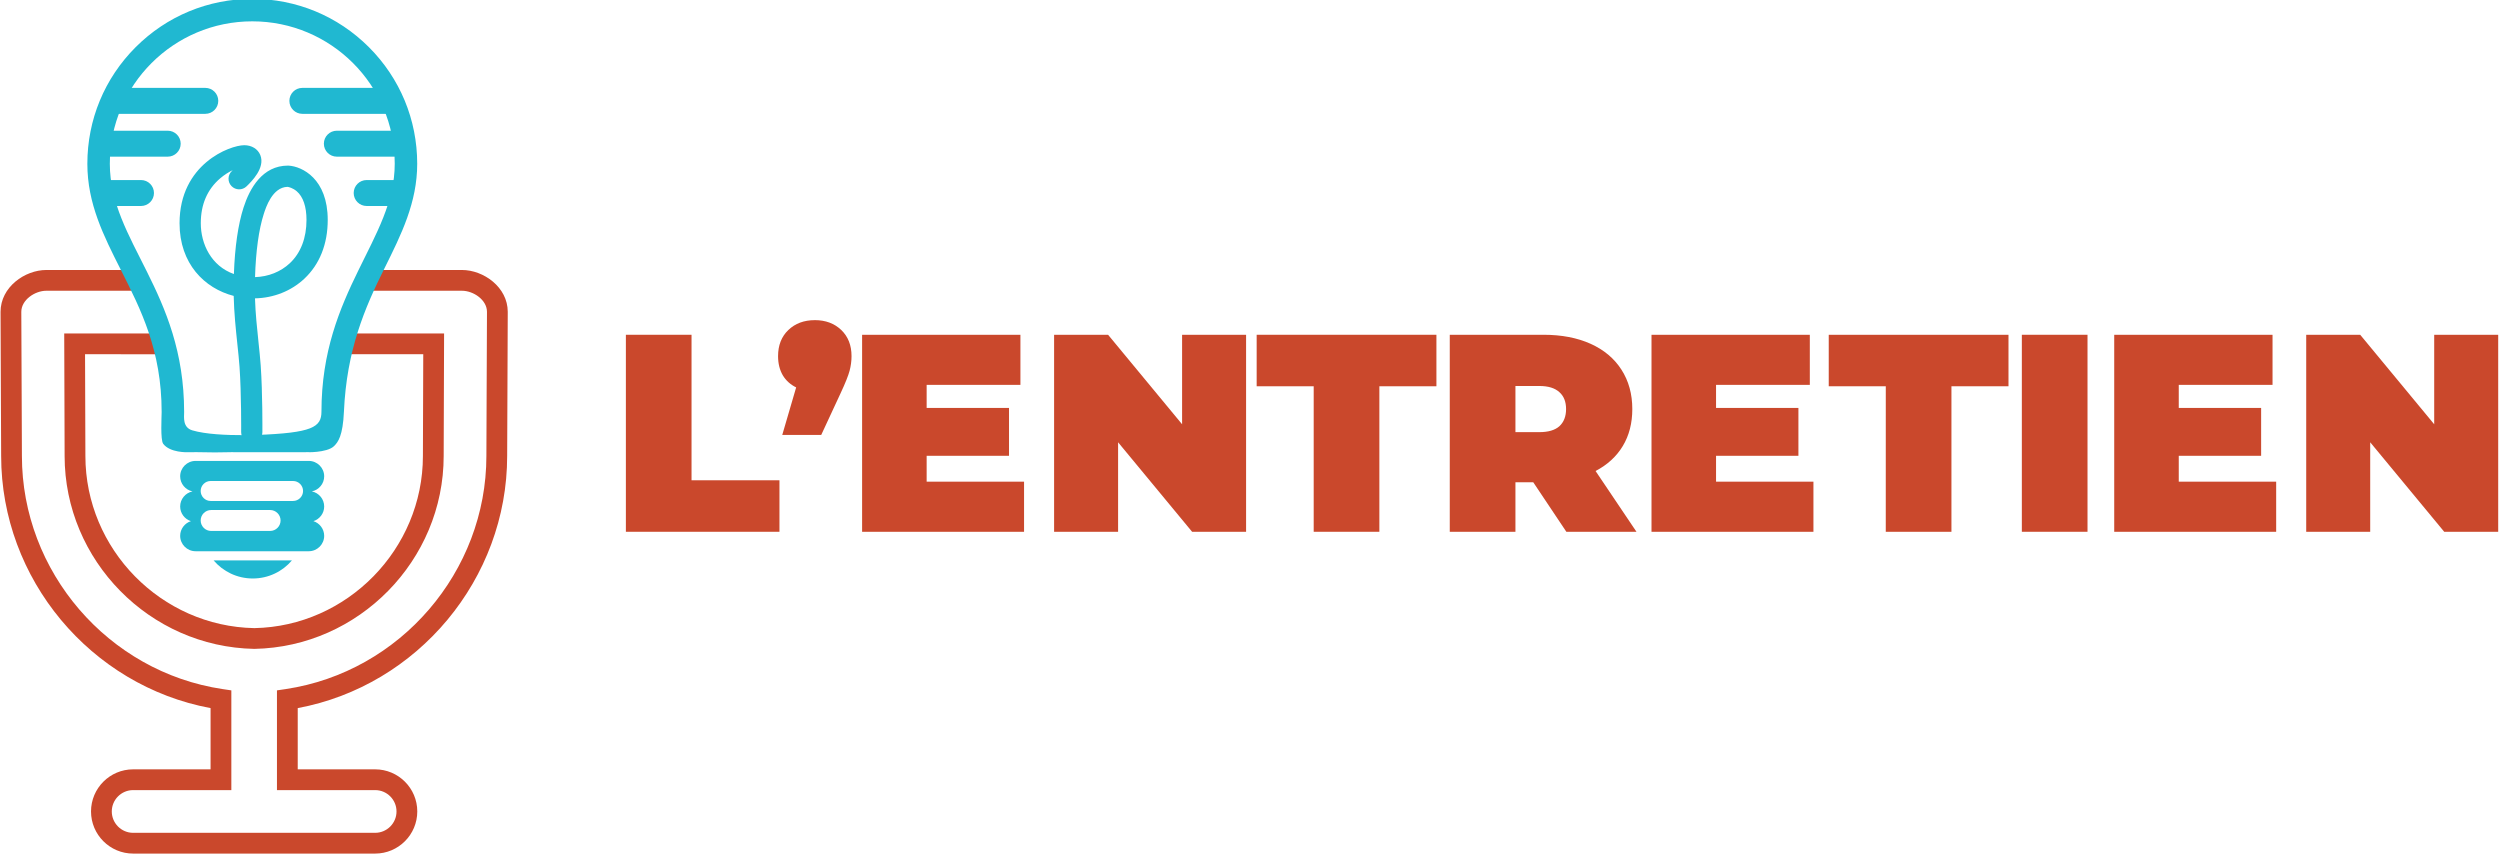 <?xml version="1.0" encoding="UTF-8" standalone="no"?>
<!-- Created with Inkscape (http://www.inkscape.org/) -->

<svg
   xmlns:dc="http://purl.org/dc/elements/1.1/"
   xmlns:cc="http://creativecommons.org/ns#"
   xmlns:rdf="http://www.w3.org/1999/02/22-rdf-syntax-ns#"
   xmlns:svg="http://www.w3.org/2000/svg"
   xmlns="http://www.w3.org/2000/svg"
   xmlns:sodipodi="http://sodipodi.sourceforge.net/DTD/sodipodi-0.dtd"
   xmlns:inkscape="http://www.inkscape.org/namespaces/inkscape"
   width="55.761mm"
   height="19.052mm"
   viewBox="0 0 55.761 19.052"
   version="1.1"
   id="svg1222"
   inkscape:version="0.92.2pre0 (973e216, 2017-07-25)"
   sodipodi:docname="lentre.svg">
  <defs
     id="defs1216">
    <clipPath
       clipPathUnits="userSpaceOnUse"
       id="clipPath126">
      <path
         d="M 0,310.452 H 411.299 V 0 H 0 Z"
         id="path124"
         inkscape:connector-curvature="0" />
    </clipPath>
  </defs>
  <sodipodi:namedview
     id="base"
     pagecolor="#ffffff"
     bordercolor="#666666"
     borderopacity="1.0"
     inkscape:pageopacity="0.0"
     inkscape:pageshadow="2"
     inkscape:zoom="0.35"
     inkscape:cx="-528.91061"
     inkscape:cy="333.14706"
     inkscape:document-units="mm"
     inkscape:current-layer="layer1"
     showgrid="false"
     fit-margin-top="0"
     fit-margin-left="0"
     fit-margin-right="0"
     fit-margin-bottom="0"
     inkscape:window-width="1920"
     inkscape:window-height="998"
     inkscape:window-x="0"
     inkscape:window-y="0"
     inkscape:window-maximized="1" />
  <g
     inkscape:label="Calque 1"
     inkscape:groupmode="layer"
     id="layer1"
     transform="translate(-92.316,-217.926)">
    <g
       aria-label="L’ENTRETIEN"
       transform="matrix(0.349,0,0,0.353,105.922,229.787)"
       style="font-variant:normal;font-weight:900;font-stretch:normal;font-size:17.783px;font-family:'Montserrat Black';-inkscape-font-specification:Montserrat-Black;writing-mode:lr-tb;fill:#ca482c;fill-opacity:1;fill-rule:nonzero;stroke:none"
       id="text118">
      <path
         inkscape:connector-curvature="0"
         d="M 1.014,-12.448 H 5.21 v 9.194 h 5.619 V 0 H 1.014 Z"
         id="path1145" />
      <path
         inkscape:connector-curvature="0"
         d="m 13.088,-13.373 q 1.031,0 1.689,0.622 0.658,0.622 0.658,1.654 0,0.462 -0.124,0.925 -0.124,0.462 -0.569,1.405 l -1.245,2.65 h -2.49 l 0.889,-3.005 q -0.551,-0.267 -0.854,-0.765 -0.302,-0.516 -0.302,-1.209 0,-1.031 0.658,-1.654 0.658,-0.622 1.689,-0.622 z"
         id="path1147" />
      <path
         inkscape:connector-curvature="0"
         d="M 26.461,-3.165 V 0 H 16.111 v -12.448 h 10.118 v 3.165 h -5.993 v 1.458 h 5.264 v 3.023 h -5.264 v 1.636 z"
         id="path1149" />
      <path
         inkscape:connector-curvature="0"
         d="M 40.651,-12.448 V 0 H 37.201 L 32.471,-5.655 V 0 h -4.09 v -12.448 h 3.45 l 4.73,5.655 V -12.448 Z"
         id="path1151" />
      <path
         inkscape:connector-curvature="0"
         d="M 44.972,-9.194 H 41.327 V -12.448 h 11.488 v 3.254 H 49.169 V 0 h -4.197 z"
         id="path1153" />
      <path
         inkscape:connector-curvature="0"
         d="M 59.003,-3.13 H 57.865 V 0 h -4.197 v -12.448 h 5.993 q 1.725,0 3.005,0.569 1.28,0.569 1.974,1.636 0.694,1.067 0.694,2.49 0,1.334 -0.605,2.33 -0.605,0.996 -1.743,1.583 L 65.6,0 H 61.119 Z m 2.098,-4.624 q 0,-0.694 -0.427,-1.067 -0.427,-0.391 -1.28,-0.391 h -1.529 v 2.916 h 1.529 q 0.854,0 1.28,-0.373 0.427,-0.391 0.427,-1.085 z"
         id="path1155" />
      <path
         inkscape:connector-curvature="0"
         d="M 76.91,-3.165 V 0 H 66.561 v -12.448 h 10.118 v 3.165 h -5.993 v 1.458 h 5.264 v 3.023 h -5.264 v 1.636 z"
         id="path1157" />
      <path
         inkscape:connector-curvature="0"
         d="M 81.534,-9.194 H 77.888 V -12.448 h 11.488 v 3.254 H 85.73 V 0 h -4.197 z"
         id="path1159" />
      <path
         inkscape:connector-curvature="0"
         d="m 90.229,-12.448 h 4.197 V 0 h -4.197 z"
         id="path1161" />
      <path
         inkscape:connector-curvature="0"
         d="M 106.483,-3.165 V 0 H 96.133 v -12.448 h 10.118 v 3.165 h -5.993 v 1.458 h 5.264 v 3.023 h -5.264 v 1.636 z"
         id="path1163" />
      <path
         inkscape:connector-curvature="0"
         d="M 120.673,-12.448 V 0 h -3.45 l -4.73,-5.655 V 0 h -4.09 v -12.448 h 3.45 l 4.73,5.655 V -12.448 Z"
         id="path1165" />
    </g>
    <g
       transform="matrix(0.353,0,0,-0.353,71.969,259.455)"
       id="g120">
      <g
         id="g122"
         clip-path="url(#clipPath126)">
        <g
           id="g128"
           transform="translate(68.237,107.747)">
          <path
             d="M 0,0 H -4.786 V 1.64 H 0 C 0.453,1.64 0.82,1.273 0.82,0.82 0.82,0.367 0.453,0 0,0"
             style="fill:#20b8d1;fill-opacity:1;fill-rule:nonzero;stroke:none"
             id="path130"
             inkscape:connector-curvature="0" />
        </g>
        <g
           id="g132"
           transform="translate(66.549,104.63)">
          <path
             d="M 0,0 H -2.753 V 1.64 H 0 C 0.453,1.64 0.82,1.273 0.82,0.82 0.82,0.367 0.453,0 0,0"
             style="fill:#20b8d1;fill-opacity:1;fill-rule:nonzero;stroke:none"
             id="path134"
             inkscape:connector-curvature="0" />
        </g>
        <g
           id="g136"
           transform="translate(70.612,110.453)">
          <path
             d="M 0,0 H -6.046 V 1.64 H 0 C 0.453,1.64 0.82,1.273 0.82,0.82 0.82,0.367 0.453,0 0,0"
             style="fill:#20b8d1;fill-opacity:1;fill-rule:nonzero;stroke:none"
             id="path138"
             inkscape:connector-curvature="0" />
        </g>
        <g
           id="g140"
           transform="translate(76.745,110.453)">
          <path
             d="M 0,0 H 6.046 V 1.64 H 0 C -0.453,1.64 -0.82,1.273 -0.82,0.82 -0.82,0.367 -0.453,0 0,0"
             style="fill:#20b8d1;fill-opacity:1;fill-rule:nonzero;stroke:none"
             id="path142"
             inkscape:connector-curvature="0" />
        </g>
        <g
           id="g144"
           transform="translate(78.924,107.747)">
          <path
             d="M 0,0 H 4.786 V 1.64 H 0 C -0.453,1.64 -0.82,1.273 -0.82,0.82 -0.82,0.367 -0.453,0 0,0"
             style="fill:#20b8d1;fill-opacity:1;fill-rule:nonzero;stroke:none"
             id="path146"
             inkscape:connector-curvature="0" />
        </g>
        <g
           id="g148"
           transform="translate(80.808,104.63)">
          <path
             d="M 0,0 H 2.436 V 1.64 H 0 C -0.453,1.64 -0.82,1.273 -0.82,0.82 -0.82,0.367 -0.453,0 0,0"
             style="fill:#20b8d1;fill-opacity:1;fill-rule:nonzero;stroke:none"
             id="path150"
             inkscape:connector-curvature="0" />
        </g>
        <g
           id="g152"
           transform="translate(79.727,96.576)">
          <path
             d="m 0,0 -0.123,-1.311 2.798,-0.001 h 1.982 c -0.009,-2.58 -0.022,-6.408 -0.022,-6.43 0,-5.887 -4.789,-10.766 -10.651,-10.876 -5.886,0.11 -10.675,4.989 -10.675,10.876 0,0.012 -0.004,1.155 -0.009,2.611 l -0.013,3.819 h 1.982 L -12.159,-1.316 -12.494,0 h -5.535 l 0.017,-5.135 c 0.005,-1.444 0.008,-2.581 0.008,-2.607 0,-6.597 5.367,-12.065 11.988,-12.188 6.596,0.123 11.963,5.591 11.963,12.187 0,0.054 0.015,4.571 0.024,7.085 L 5.973,0 Z"
             style="fill:#ca482c;fill-opacity:1;fill-rule:nonzero;stroke:none"
             id="path154"
             inkscape:connector-curvature="0" />
        </g>
        <g
           id="g156"
           transform="translate(86.826,100.587)">
          <path
             d="M 0,0 H -4.424 -5.737 V -1.312 H 0 c 0.733,0 1.584,-0.582 1.584,-1.333 0,-0.068 -0.01,-2.638 -0.021,-5.03 -0.008,-2.084 -0.016,-4.033 -0.016,-4.078 0,-7.312 -5.449,-13.643 -12.674,-14.727 l -0.559,-0.083 v -6.301 h 6.204 c 0.744,0 1.35,-0.606 1.35,-1.349 0,-0.744 -0.606,-1.35 -1.35,-1.35 h -15.291 c -0.744,0 -1.349,0.606 -1.349,1.35 0,0.743 0.605,1.349 1.349,1.349 h 6.205 v 6.301 l -0.559,0.083 c -7.226,1.084 -12.674,7.415 -12.674,14.728 0,0.044 -0.007,1.621 -0.014,3.451 -0.011,2.546 -0.024,5.582 -0.024,5.656 0,0.751 0.852,1.333 1.585,1.333 h 5.736 v 0.067 C -20.808,-0.863 -21.364,0 -21.364,0 h -0.466 -4.424 c -1.37,0 -2.897,-1.086 -2.897,-2.645 0,-0.074 0.013,-3.113 0.023,-5.661 0.008,-1.829 0.015,-3.404 0.015,-3.447 0,-7.767 5.649,-14.517 13.232,-15.93 v -3.869 h -4.892 c -1.468,0 -2.662,-1.194 -2.662,-2.661 0,-1.468 1.194,-2.662 2.662,-2.662 h 15.291 c 1.468,0 2.662,1.194 2.662,2.662 0,1.467 -1.194,2.661 -2.662,2.661 h -4.892 v 3.869 c 7.584,1.413 13.233,8.163 13.233,15.93 0,0.054 0.008,1.996 0.017,4.073 0.01,2.394 0.02,4.967 0.02,5.035 C 2.896,-1.086 1.37,0 0,0"
             style="fill:#ca482c;fill-opacity:1;fill-rule:nonzero;stroke:none"
             id="path158"
             inkscape:connector-curvature="0" />
        </g>
        <g
           id="g160"
           transform="translate(77.189,89.076)">
          <path
             d="m 0,0 c -0.34,0 1.103,-0.067 1.559,0.384 0.252,0.249 0.556,0.639 0.624,2.179 0.174,3.895 1.305,6.524 2.566,9.062 1.062,2.136 2.064,4.153 2.064,6.596 0,2.784 -1.084,5.401 -3.052,7.369 -1.968,1.968 -4.585,3.052 -7.369,3.052 -2.783,0 -5.4,-1.084 -7.369,-3.052 -1.968,-1.968 -3.052,-4.585 -3.052,-7.369 0,-2.521 1.028,-4.552 2.116,-6.702 1.267,-2.506 2.578,-5.096 2.578,-8.982 0,-0.292 -0.087,-1.76 0.098,-2.008 0.431,-0.575 1.537,-0.533 1.537,-0.533 l 0.56,0.005 c 6.741,-0.181 5.071,1.144 5.071,1.144 0,0 -3.665,-0.265 -5.33,0.234 -0.621,0.185 -0.515,0.839 -0.515,1.158 0,7.614 -4.695,10.783 -4.695,15.684 0,4.971 4.03,9.001 9.001,9.001 4.971,0 9.001,-4.03 9.001,-9.001 0,-4.77 -4.63,-8.07 -4.63,-15.658 C 0.763,1.582 0.191,1.215 -3.353,1.086 -3.506,1.081 -5.433,0 -5.13,0 l 3.034,-0.004 z"
             style="fill:#20b8d1;fill-opacity:1;fill-rule:nonzero;stroke:none"
             id="path162"
             inkscape:connector-curvature="0" />
        </g>
        <g
           id="g164"
           transform="translate(74.306,104.124)">
          <path
             d="M 0,0 C 0.135,0.42 0.543,1.689 1.499,1.716 1.57,1.706 1.83,1.654 2.084,1.436 2.487,1.092 2.7,0.466 2.7,-0.374 2.7,-1.516 2.337,-2.462 1.648,-3.109 1.069,-3.652 0.292,-3.962 -0.551,-3.988 -0.501,-2.343 -0.313,-0.974 0,0 m -2.037,1.762 c 0.258,-0.266 0.683,-0.273 0.949,-0.015 0.296,0.288 1.2,1.163 0.869,1.979 -0.156,0.383 -0.543,0.621 -1.012,0.621 h -10e-4 c -0.902,-0.001 -4.089,-1.184 -4.089,-4.931 0,-2.558 1.577,-4.115 3.421,-4.591 0.023,-1.063 0.133,-2.104 0.231,-3.038 0.055,-0.516 0.106,-1.003 0.137,-1.439 0.122,-1.714 0.104,-4.105 0.104,-4.129 -0.003,-0.37 0.294,-0.673 0.665,-0.676 h 0.005 c 0.368,0 0.668,0.297 0.671,0.665 0.001,0.1 0.018,2.467 -0.107,4.235 -0.033,0.459 -0.085,0.957 -0.141,1.485 -0.09,0.851 -0.189,1.795 -0.219,2.742 1.187,0.026 2.291,0.466 3.12,1.244 0.965,0.906 1.476,2.19 1.476,3.712 0,2.602 -1.618,3.382 -2.474,3.431 L 1.53,3.058 c -1.617,0 -2.419,-1.44 -2.807,-2.648 -0.345,-1.075 -0.55,-2.486 -0.61,-4.203 -1.43,0.505 -2.092,1.897 -2.092,3.209 0,1.187 0.411,2.141 1.223,2.835 0.272,0.233 0.55,0.402 0.796,0.52 C -1.98,2.751 -2,2.731 -2.022,2.71 -2.288,2.452 -2.295,2.028 -2.037,1.762"
             style="fill:#20b8d1;fill-opacity:1;fill-rule:nonzero;stroke:none"
             id="path166"
             inkscape:connector-curvature="0" />
        </g>
        <g
           id="g168"
           transform="translate(73.612,81.094)">
          <path
             d="M 0,0 C 0.992,0 1.879,0.444 2.476,1.144 H -2.476 C -1.879,0.444 -0.992,0 0,0"
             style="fill:#20b8d1;fill-opacity:1;fill-rule:nonzero;stroke:none"
             id="path170"
             inkscape:connector-curvature="0" />
        </g>
        <g
           id="g172"
           transform="translate(76.158,85.992)">
          <path
             d="m 0,0 h -5.207 c -0.347,0 -0.631,0.284 -0.631,0.631 0,0.347 0.284,0.631 0.631,0.631 H 0 C 0.347,1.262 0.631,0.978 0.631,0.631 0.631,0.284 0.347,0 0,0 m -1.45,-1.894 h -3.728 c -0.363,0 -0.66,0.298 -0.66,0.661 0,0.364 0.297,0.661 0.66,0.661 h 3.728 c 0.364,0 0.661,-0.297 0.661,-0.661 0,-0.363 -0.297,-0.661 -0.661,-0.661 m 3.416,3.452 c 0,0.535 -0.438,0.973 -0.973,0.973 h -7.154 c -0.535,0 -0.973,-0.438 -0.973,-0.973 0,-0.468 0.336,-0.862 0.779,-0.953 C -6.798,0.514 -7.134,0.12 -7.134,-0.348 v 0 c 0,-0.433 0.287,-0.802 0.679,-0.927 -0.392,-0.126 -0.679,-0.495 -0.679,-0.928 v 0 c 0,-0.535 0.438,-0.973 0.973,-0.973 h 7.154 c 0.535,0 0.973,0.438 0.973,0.973 v 0 c 0,0.433 -0.287,0.802 -0.679,0.928 0.392,0.125 0.679,0.494 0.679,0.927 v 0 C 1.966,0.12 1.63,0.514 1.187,0.605 1.63,0.696 1.966,1.09 1.966,1.558"
             style="fill:#20b8d1;fill-opacity:1;fill-rule:nonzero;stroke:none"
             id="path174"
             inkscape:connector-curvature="0" />
        </g>
      </g>
    </g>
  </g>
</svg>
